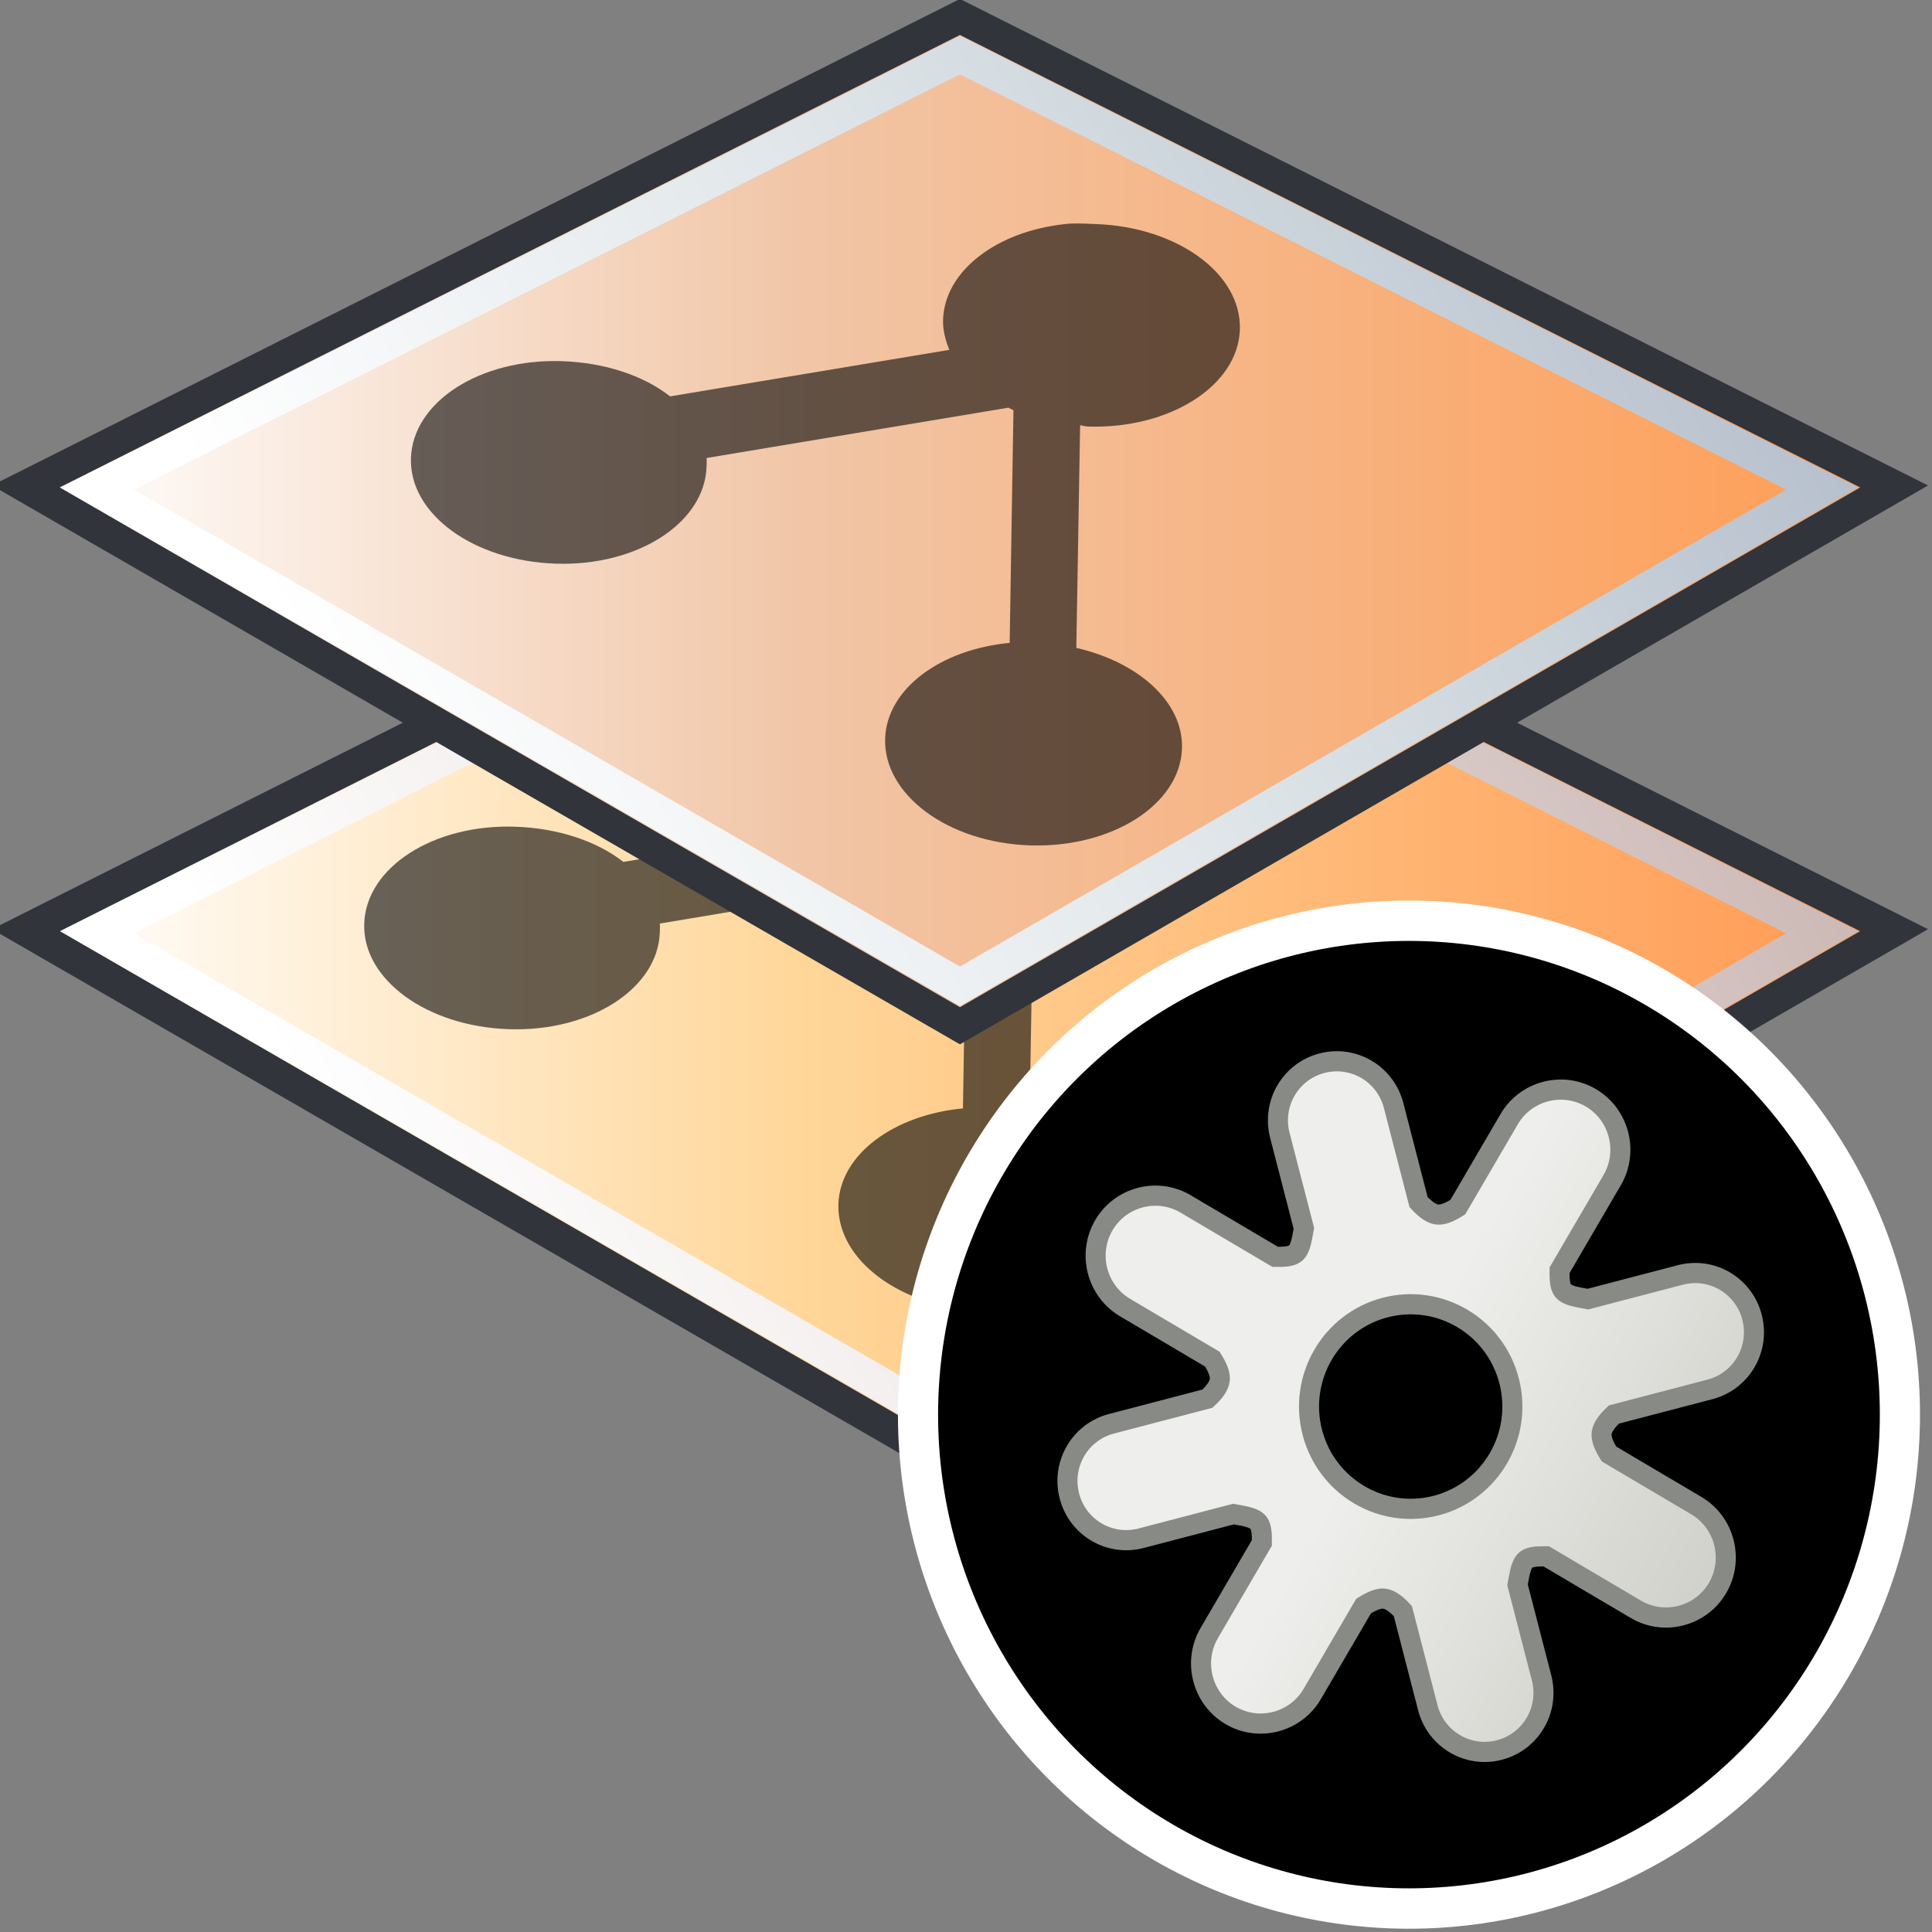 <?xml version="1.0" encoding="UTF-8" standalone="no"?>
<!-- Created with Inkscape (http://www.inkscape.org/) -->

<svg
   width="48"
   height="48"
   viewBox="0 0 48 48"
   version="1.1"
   id="svg1"
   xml:space="preserve"
   xmlns:xlink="http://www.w3.org/1999/xlink"
   xmlns="http://www.w3.org/2000/svg"
   xmlns:svg="http://www.w3.org/2000/svg"
   xmlns:a="http://ns.adobe.com/AdobeSVGViewerExtensions/3.0/"
   xmlns:i="http://ns.adobe.com/AdobeIllustrator/10.0/"><rect x="0" y="0" width="48" height="48" fill="#808080" stroke="none"/><defs
     id="defs1"><linearGradient
       id="linearGradient478"><stop
         style="stop-color:#eccc32;stop-opacity:1;"
         offset="0"
         id="stop478" /><stop
         style="stop-color:#9e3b0d;stop-opacity:0.992;"
         offset="1"
         id="stop479" /></linearGradient><style
       id="style30113">.cls-1{isolation:isolate;}.cls-2{fill:url(#radial-gradient);}.cls-3{opacity:0.4;fill:url(#linear-gradient);}.cls-3,.cls-65{mix-blend-mode:multiply;}.cls-4{fill:url(#linear-gradient-2);}.cls-5{fill:url(#linear-gradient-3);}.cls-6{fill:url(#linear-gradient-4);}.cls-7{fill:url(#linear-gradient-5);}.cls-8{fill:url(#linear-gradient-6);}.cls-9{fill:url(#linear-gradient-7);}.cls-10{fill:#e9b96e;}.cls-11{fill:url(#linear-gradient-8);}.cls-12{fill:url(#linear-gradient-9);}.cls-13{fill:url(#linear-gradient-10);}.cls-14{fill:url(#linear-gradient-11);}.cls-15{opacity:0.55;fill:url(#linear-gradient-12);}.cls-16{fill:url(#linear-gradient-13);}.cls-17,.cls-20,.cls-22,.cls-24,.cls-34,.cls-35,.cls-37,.cls-38,.cls-39,.cls-41,.cls-43,.cls-55,.cls-56,.cls-67{fill:none;}.cls-17{stroke:#3465a4;}.cls-17,.cls-22,.cls-34,.cls-35,.cls-37,.cls-38,.cls-39,.cls-41,.cls-43,.cls-55,.cls-56{stroke-linecap:round;stroke-linejoin:round;}.cls-17,.cls-34,.cls-35,.cls-37,.cls-39,.cls-41,.cls-43,.cls-55,.cls-56{stroke-width:0.7px;}.cls-18{fill:#c28c3f;}.cls-19{fill:url(#linear-gradient-14);}.cls-20{stroke:#b16a10;}.cls-20,.cls-24,.cls-67{stroke-miterlimit:10;}.cls-20,.cls-22,.cls-24,.cls-38,.cls-67{stroke-width:0.35px;}.cls-21{fill:url(#linear-gradient-15);}.cls-22,.cls-24{stroke:#408b09;}.cls-23{fill:url(#linear-gradient-16);}.cls-25{fill:url(#linear-gradient-17);}.cls-26{fill:url(#linear-gradient-18);}.cls-27{fill:url(#linear-gradient-19);}.cls-28{fill:url(#linear-gradient-20);}.cls-29{fill:#408b09;}.cls-30{fill:url(#linear-gradient-21);}.cls-31{fill:url(#linear-gradient-22);}.cls-32{fill:url(#linear-gradient-23);}.cls-33{fill:url(#linear-gradient-24);}.cls-34{stroke:url(#linear-gradient-25);}.cls-35{stroke:url(#linear-gradient-26);}.cls-36{fill:url(#linear-gradient-27);}.cls-37{stroke:url(#linear-gradient-28);}.cls-38{stroke:url(#linear-gradient-29);}.cls-39{stroke:url(#linear-gradient-30);}.cls-40{fill:url(#linear-gradient-31);}.cls-41{stroke:url(#linear-gradient-32);}.cls-42{fill:url(#linear-gradient-33);}.cls-43{stroke:url(#linear-gradient-34);}.cls-44{fill:url(#linear-gradient-35);}.cls-45{fill:url(#linear-gradient-36);}.cls-46{fill:url(#linear-gradient-37);}.cls-47{fill:url(#linear-gradient-38);}.cls-48{fill:url(#linear-gradient-39);}.cls-49{fill:url(#linear-gradient-40);}.cls-50{fill:url(#linear-gradient-41);}.cls-51{fill:url(#linear-gradient-42);}.cls-52{fill:url(#linear-gradient-43);}.cls-53{fill:url(#linear-gradient-44);}.cls-54{fill:url(#linear-gradient-45);}.cls-55{stroke:url(#linear-gradient-46);}.cls-56{stroke:url(#linear-gradient-47);}.cls-57{fill:url(#linear-gradient-48);}.cls-58{fill:url(#linear-gradient-49);}.cls-59{fill:url(#linear-gradient-50);}.cls-60{fill:url(#linear-gradient-51);}.cls-61{fill:#eeeeec;}.cls-62{fill:#3465a4;}.cls-63{fill:#fce94f;}.cls-64{fill:#ef2929;}.cls-65{fill:url(#linear-gradient-52);}.cls-66{fill:url(#linear-gradient-53);}.cls-67{stroke:#204a87;}</style><style
       id="style32014">.cls-1{fill:url(#radial-gradient);}.cls-2{fill:url(#radial-gradient-2);}.cls-3{fill:url(#linear-gradient);}.cls-4{fill:#f57900;}.cls-5{fill:url(#radial-gradient-3);}.cls-6{fill:url(#New_Gradient_Swatch_11);}.cls-7{fill:url(#linear-gradient-2);}.cls-10,.cls-19,.cls-23,.cls-24,.cls-8,.cls-9{fill:none;stroke-linejoin:round;}.cls-8{stroke:#343434;}.cls-10,.cls-24,.cls-8,.cls-9{stroke-linecap:round;}.cls-9{stroke:#ce5c00;}.cls-10{stroke:#333;}.cls-11{fill:url(#radial-gradient-4);}.cls-12{fill:url(#radial-gradient-5);}.cls-13{fill:url(#radial-gradient-6);}.cls-14{fill:url(#radial-gradient-7);}.cls-15{fill:url(#radial-gradient-8);}.cls-16{fill:url(#radial-gradient-9);}.cls-17{fill:url(#radial-gradient-10);}.cls-18{fill:url(#radial-gradient-11);}.cls-19,.cls-23{stroke-width:0.97px;}.cls-19{stroke:url(#linear-gradient-3);}.cls-20{fill:#ce5c00;}.cls-21{fill:url(#radial-gradient-12);}.cls-22{fill:url(#linear-gradient-4);}.cls-23{stroke:url(#linear-gradient-5);}.cls-24{stroke:#757772;stroke-width:0.99px;}</style><linearGradient
       y2="383.691"
       x2="280.796"
       y1="383.691"
       x1="237.088"
       gradientUnits="userSpaceOnUse"
       id="XMLID_101_"><stop
         id="stop4697"
         style="stop-color:#FFFFFF"
         offset="0.006" /><stop
         id="stop4699"
         style="stop-color:#ffd698;stop-opacity:1;"
         offset="0.421" /><stop
         id="stop4701"
         style="stop-color:#ff9954;stop-opacity:1;"
         offset="1" /><a:midPointStop
         style="stop-color:#FFFFFF"
         offset="0.006" /><a:midPointStop
         style="stop-color:#FFFFFF"
         offset="0.5" /><a:midPointStop
         style="stop-color:#C3CBD4"
         offset="0.421" /><a:midPointStop
         style="stop-color:#C3CBD4"
         offset="0.5" /><a:midPointStop
         style="stop-color:#A1A8B2"
         offset="1" /></linearGradient><linearGradient
       y2="372.915"
       x2="275.676"
       y1="390.665"
       x1="245.926"
       gradientUnits="userSpaceOnUse"
       id="XMLID_102_"><stop
         id="stop4708"
         style="stop-color:#FFFFFF"
         offset="0" /><stop
         id="stop4710"
         style="stop-color:#e6dddb;stop-opacity:1;"
         offset="0.528" /><stop
         id="stop4712"
         style="stop-color:#cab6b3;stop-opacity:1;"
         offset="1" /><a:midPointStop
         style="stop-color:#FFFFFF"
         offset="0" /><a:midPointStop
         style="stop-color:#FFFFFF"
         offset="0.5" /><a:midPointStop
         style="stop-color:#DBE2E6"
         offset="0.528" /><a:midPointStop
         style="stop-color:#DBE2E6"
         offset="0.5" /><a:midPointStop
         style="stop-color:#B3BDCA"
         offset="1" /></linearGradient><linearGradient
       y2="373.31"
       x2="280.796"
       y1="373.31"
       x1="237.088"
       gradientUnits="userSpaceOnUse"
       id="XMLID_103_"><stop
         id="stop4719"
         style="stop-color:#FFFFFF"
         offset="0.006" /><stop
         id="stop4721"
         style="stop-color:#f1c5a6;stop-opacity:1;"
         offset="0.421" /><stop
         id="stop4723"
         style="stop-color:#ff9d54;stop-opacity:1;"
         offset="1" /><a:midPointStop
         style="stop-color:#FFFFFF"
         offset="0.006" /><a:midPointStop
         style="stop-color:#FFFFFF"
         offset="0.5" /><a:midPointStop
         style="stop-color:#C3CBD4"
         offset="0.421" /><a:midPointStop
         style="stop-color:#C3CBD4"
         offset="0.5" /><a:midPointStop
         style="stop-color:#A1A8B2"
         offset="1" /></linearGradient><linearGradient
       y2="362.533"
       x2="275.675"
       y1="380.283"
       x1="245.925"
       gradientUnits="userSpaceOnUse"
       id="XMLID_104_"><stop
         id="stop4730"
         style="stop-color:#FFFFFF"
         offset="0" /><stop
         id="stop4732"
         style="stop-color:#DBE2E6"
         offset="0.528" /><stop
         id="stop4734"
         style="stop-color:#B3BDCA"
         offset="1" /><a:midPointStop
         style="stop-color:#FFFFFF"
         offset="0" /><a:midPointStop
         style="stop-color:#FFFFFF"
         offset="0.5" /><a:midPointStop
         style="stop-color:#DBE2E6"
         offset="0.528" /><a:midPointStop
         style="stop-color:#DBE2E6"
         offset="0.5" /><a:midPointStop
         style="stop-color:#B3BDCA"
         offset="1" /></linearGradient><linearGradient
       xlink:href="#linearGradient31615"
       id="linearGradient31621"
       x1="7.598"
       y1="7.681"
       x2="12.404"
       y2="12.336"
       gradientUnits="userSpaceOnUse"
       gradientTransform="matrix(1.125,-0.292,0.292,1.124,47.126,26.974)" /><linearGradient
       id="linearGradient31615"><stop
         style="stop-color:#eeeeec;stop-opacity:1;"
         offset="0"
         id="stop31617" /><stop
         style="stop-color:#d2d2cc;stop-opacity:1;"
         offset="1"
         id="stop31619" /></linearGradient><style
       id="style2267">.cls-1{isolation:isolate;}.cls-2{fill:url(#radial-gradient);}.cls-3{fill:url(#linear-gradient);}.cls-10,.cls-25,.cls-4,.cls-5,.cls-9{fill:none;}.cls-4{stroke:#729fcf;}.cls-10,.cls-25,.cls-4,.cls-9{stroke-linecap:round;stroke-linejoin:round;}.cls-4,.cls-5,.cls-9{stroke-width:0.7px;}.cls-5{stroke-miterlimit:10;stroke:url(#linear-gradient-2);}.cls-6{fill:url(#New_Gradient_Swatch_4);}.cls-7{fill:url(#linear-gradient-3);}.cls-8{fill:url(#linear-gradient-4);}.cls-10,.cls-9{stroke:#204a87;}.cls-10,.cls-25{stroke-width:1.4px;}.cls-11{fill:#00255d;}.cls-12{fill:#204a87;}.cls-13,.cls-19,.cls-20,.cls-22,.cls-33{mix-blend-mode:multiply;}.cls-13{fill:url(#linear-gradient-5);}.cls-14{fill:url(#linear-gradient-7);}.cls-15{fill:#232729;}.cls-16{fill:#3465a4;}.cls-17{fill:#c8cdc3;}.cls-18{fill:url(#linear-gradient-8);}.cls-19{fill:url(#linear-gradient-9);}.cls-20{fill:url(#linear-gradient-10);}.cls-21,.cls-23,.cls-34{opacity:0.9;}.cls-21{fill:url(#linear-gradient-11);}.cls-22{fill:url(#linear-gradient-12);}.cls-23{fill:url(#linear-gradient-13);}.cls-24{fill:url(#New_Gradient_Swatch_2);}.cls-25{stroke:#555753;}.cls-26{fill:url(#linear-gradient-14);}.cls-27{fill:url(#linear-gradient-15);}.cls-28{fill:url(#linear-gradient-16);}.cls-29{fill:url(#linear-gradient-17);}.cls-30{fill:url(#linear-gradient-18);}.cls-31{fill:url(#linear-gradient-19);}.cls-32{fill:url(#linear-gradient-20);}.cls-33{fill:url(#linear-gradient-21);}.cls-34{fill:url(#linear-gradient-22);}</style><style
       id="style135397">.cls-1{isolation:isolate;}.cls-2{fill:url(#radial-gradient);}.cls-20,.cls-21,.cls-3,.cls-33{mix-blend-mode:multiply;}.cls-4{fill:url(#linear-gradient);}.cls-5{opacity:0.85;}.cls-6{fill:url(#linear-gradient-2);}.cls-7{fill:url(#linear-gradient-3);}.cls-8{fill:url(#linear-gradient-4);}.cls-9{fill:url(#linear-gradient-5);}.cls-10{fill:url(#linear-gradient-6);}.cls-11{fill:url(#linear-gradient-7);}.cls-12{fill:url(#linear-gradient-8);}.cls-13{fill:url(#linear-gradient-9);}.cls-14,.cls-17,.cls-29,.cls-34,.cls-43,.cls-51,.cls-52,.cls-53,.cls-56,.cls-58{fill:none;}.cls-14{stroke:#3465a4;}.cls-14,.cls-17,.cls-44,.cls-45,.cls-52,.cls-53{stroke-linecap:round;stroke-linejoin:round;}.cls-14,.cls-17,.cls-22,.cls-29,.cls-34{stroke-width:0.7px;}.cls-15{fill:url(#linear-gradient-10);}.cls-16{fill:url(#linear-gradient-11);}.cls-17,.cls-22,.cls-34,.cls-52{stroke:#888a85;}.cls-18{fill:url(#linear-gradient-12);}.cls-19{fill:url(#linear-gradient-13);}.cls-20,.cls-21,.cls-33{opacity:0.4;}.cls-20{fill:url(#linear-gradient-14);}.cls-21{fill:url(#linear-gradient-15);}.cls-22{fill:#888a85;}.cls-22,.cls-29,.cls-34{stroke-linejoin:bevel;}.cls-23{fill:#babdb6;}.cls-24{fill:#eeeeec;}.cls-25{fill:url(#linear-gradient-16);}.cls-26{fill:url(#linear-gradient-17);}.cls-27{fill:url(#linear-gradient-18);}.cls-28{fill:url(#linear-gradient-19);}.cls-29{stroke:#8f5902;}.cls-30{fill:#c17d11;}.cls-31{fill:#e9b96e;}.cls-32{fill:url(#linear-gradient-20);}.cls-33{fill:url(#linear-gradient-21);}.cls-35{fill:url(#linear-gradient-22);}.cls-36{fill:url(#linear-gradient-23);}.cls-37{fill:url(#linear-gradient-24);}.cls-38{fill:url(#linear-gradient-25);}.cls-39{fill:url(#linear-gradient-26);}.cls-40{fill:url(#linear-gradient-27);}.cls-41{fill:url(#linear-gradient-28);}.cls-42{fill:url(#linear-gradient-29);}.cls-43,.cls-51,.cls-56,.cls-58{stroke-miterlimit:10;}.cls-43,.cls-44,.cls-45,.cls-51,.cls-53,.cls-56,.cls-58{stroke-width:0.35px;}.cls-43{stroke:url(#linear-gradient-30);}.cls-44,.cls-45,.cls-58{stroke:#edd400;}.cls-44{fill:url(#linear-gradient-31);}.cls-45{fill:url(#linear-gradient-32);}.cls-46{fill:url(#linear-gradient-33);}.cls-47{fill:url(#linear-gradient-34);}.cls-48{fill:#ad7fa8;}.cls-49{fill:#73d216;}.cls-50{fill:#fcaf3e;}.cls-51{stroke:#e9b96e;}.cls-52{stroke-width:0.95px;}.cls-53{stroke:#eeeeec;}.cls-54{fill:url(#linear-gradient-35);}.cls-55{fill:url(#linear-gradient-36);}.cls-56{stroke:#c4a000;}.cls-57{fill:#fff;}.cls-59{fill:url(#linear-gradient-37);}.cls-60{fill:url(#linear-gradient-38);}.cls-61{fill:url(#linear-gradient-39);}.cls-62{fill:url(#linear-gradient-40);}.cls-63{fill:url(#linear-gradient-41);}.cls-64{fill:url(#linear-gradient-42);}</style><style
       id="style32576">.cls-1{isolation:isolate;}.cls-2{fill:url(#radial-gradient);}.cls-10,.cls-14,.cls-3{fill:none;stroke-width:0.7px;}.cls-14,.cls-3{stroke-linecap:round;stroke-linejoin:round;}.cls-3{stroke:url(#linear-gradient);}.cls-4{fill:url(#linear-gradient-2);}.cls-5{fill:url(#linear-gradient-3);}.cls-6{fill:url(#linear-gradient-4);}.cls-7{mix-blend-mode:multiply;}.cls-8{fill:#888a85;}.cls-9{fill:url(#linear-gradient-5);}.cls-10{stroke:#c17d11;stroke-miterlimit:10;}.cls-11{fill:#c00;}.cls-12{fill:url(#linear-gradient-7);}.cls-13{fill:url(#radial-gradient-2);}.cls-14{stroke:url(#linear-gradient-8);}.cls-15{fill:url(#linear-gradient-9);}.cls-16{fill:url(#linear-gradient-10);}.cls-17{fill:url(#linear-gradient-11);}.cls-18{fill:url(#linear-gradient-12);}.cls-19{fill:url(#linear-gradient-13);}.cls-20{fill:url(#linear-gradient-14);}.cls-21{fill:url(#linear-gradient-15);}.cls-22{fill:url(#linear-gradient-16);}.cls-23{fill:#fff;}.cls-24{fill:url(#linear-gradient-17);}.cls-25{fill:url(#linear-gradient-18);}.cls-26{fill:url(#linear-gradient-19);}.cls-27{fill:url(#linear-gradient-20);}.cls-28{fill:url(#linear-gradient-21);}</style><style
       id="style1">.cls-1{fill:url(#radial-gradient);}.cls-2{fill:#ad7fa8;}.cls-3{fill:url(#linear-gradient);}.cls-4,.cls-5{fill:url(#linear-gradient-2);}.cls-5{opacity:0.2;}.cls-6{opacity:0.7;fill:url(#linear-gradient-4);}.cls-10,.cls-14,.cls-16,.cls-7,.cls-8{fill:none;}.cls-7,.cls-8{stroke:#cc9ac9;}.cls-10,.cls-7,.cls-8{stroke-miterlimit:10;}.cls-14,.cls-7{stroke-width:0.7px;}.cls-8{stroke-width:0.5px;}.cls-9{fill:#8ae234;}.cls-10{stroke:#4e9a06;stroke-width:1.4px;}.cls-11{fill:#4e9a06;}.cls-12{fill:#e7bc7b;}.cls-13{fill:#edd400;}.cls-14{stroke:#8f5902;}.cls-14,.cls-16{stroke-linecap:round;stroke-linejoin:round;}.cls-15{fill:#f57900;}.cls-16{stroke:#eeeeec;}.cls-17{fill:#8f5902;}</style><style
       id="style6884">.cls-1{fill:url(#radial-gradient);}.cls-2{fill:#c17d11;}.cls-3{fill:url(#linear-gradient);}.cls-4{fill:url(#linear-gradient-2);}.cls-5{fill:#8f5902;}.cls-6{fill:#e9b96e;}.cls-7{fill:url(#linear-gradient-3);}.cls-8{fill:url(#linear-gradient-4);}.cls-16,.cls-29,.cls-9{fill:none;}.cls-9{stroke:#8f5902;stroke-miterlimit:10;}.cls-10{fill:#ef2929;}.cls-11{fill:url(#linear-gradient-6);}.cls-12{fill:url(#linear-gradient-7);}.cls-13{fill:url(#linear-gradient-8);}.cls-14{fill:url(#linear-gradient-9);}.cls-15{fill:url(#linear-gradient-10);}.cls-16{stroke:#a40000;}.cls-16,.cls-29{stroke-linecap:round;stroke-linejoin:round;stroke-width:0.7px;}.cls-17{fill:url(#linear-gradient-11);}.cls-18{fill:url(#linear-gradient-12);}.cls-19{fill:url(#linear-gradient-13);}.cls-20{fill:url(#linear-gradient-14);}.cls-21{fill:url(#linear-gradient-15);}.cls-22{fill:url(#linear-gradient-16);}.cls-23{fill:url(#linear-gradient-17);}.cls-24{fill:url(#linear-gradient-18);}.cls-25{fill:url(#linear-gradient-19);}.cls-26{fill:url(#linear-gradient-20);}.cls-27{fill:url(#linear-gradient-21);}.cls-28{fill:url(#linear-gradient-22);}.cls-29{stroke:#555753;}.cls-30{fill:url(#linear-gradient-23);}.cls-31{fill:url(#linear-gradient-24);}.cls-32{fill:url(#linear-gradient-25);}</style><style
       id="style1-1">.cls-1{fill:#8ae234;}.cls-11,.cls-12,.cls-18,.cls-19,.cls-2,.cls-22,.cls-26,.cls-31,.cls-32,.cls-4,.cls-5,.cls-6{fill:none;}.cls-2,.cls-5{stroke:#4e9a06;}.cls-2{stroke-miterlimit:10;}.cls-11,.cls-19,.cls-2{stroke-width:0.7px;}.cls-3{fill:url(#radial-gradient);}.cls-4{stroke:#fff;stroke-width:2.5px;opacity:0.3;}.cls-11,.cls-12,.cls-18,.cls-19,.cls-22,.cls-26,.cls-31,.cls-32,.cls-4,.cls-5,.cls-6{stroke-linecap:round;stroke-linejoin:round;}.cls-5{stroke-width:3px;}.cls-19,.cls-6{stroke:#8ae234;}.cls-6{stroke-width:1.5px;}.cls-7{fill:url(#linear-gradient);}.cls-8{fill:url(#linear-gradient-2);}.cls-9{fill:url(#linear-gradient-3);}.cls-10{fill:#00255d;}.cls-11,.cls-22{stroke:#3465a4;}.cls-12{stroke:url(#linear-gradient-4);}.cls-13{fill:url(#linear-gradient-5);}.cls-14{fill:#204a87;}.cls-15{fill:url(#linear-gradient-6);}.cls-16{fill:url(#linear-gradient-7);}.cls-17{fill:url(#linear-gradient-8);}.cls-18{stroke:url(#linear-gradient-9);}.cls-20{fill:url(#linear-gradient-10);}.cls-21{fill:url(#linear-gradient-11);}.cls-22{stroke-width:0.35px;}.cls-23{fill:url(#linear-gradient-12);}.cls-24{fill:url(#linear-gradient-13);}.cls-25{fill:url(#linear-gradient-14);}.cls-26{stroke:url(#linear-gradient-15);}.cls-27{fill:url(#linear-gradient-16);}.cls-28{fill:url(#linear-gradient-17);}.cls-29{fill:url(#linear-gradient-18);}.cls-30{fill:#3465a4;}.cls-31{stroke:url(#linear-gradient-19);}.cls-32{stroke:url(#linear-gradient-20);}</style><style
       id="style146622">.cls-1{isolation:isolate;}.cls-2{fill:url(#radial-gradient);}.cls-15,.cls-16,.cls-18,.cls-3,.cls-9{mix-blend-mode:multiply;}.cls-10,.cls-11,.cls-21,.cls-4,.cls-5{fill:none;}.cls-4{stroke:#729fcf;}.cls-21,.cls-4,.cls-5{stroke-miterlimit:10;}.cls-10,.cls-11,.cls-4,.cls-5{stroke-width:0.7px;}.cls-21,.cls-5{stroke:#3465a4;}.cls-6{fill:#3465a4;}.cls-7{fill:url(#linear-gradient);}.cls-8{fill:url(#linear-gradient-2);}.cls-9{fill:url(#linear-gradient-3);}.cls-10,.cls-11{stroke-linecap:round;stroke-linejoin:round;}.cls-10{stroke:url(#linear-gradient-4);}.cls-11{stroke:url(#linear-gradient-5);}.cls-12{fill:#231f20;}.cls-13{fill:#204a87;}.cls-14{fill:url(#linear-gradient-6);}.cls-15{fill:url(#linear-gradient-7);}.cls-16{fill:url(#linear-gradient-8);}.cls-17{fill:url(#linear-gradient-9);}.cls-18{fill:url(#linear-gradient-10);}.cls-19{fill:#729fcf;}.cls-20{fill:url(#linear-gradient-11);}.cls-21{stroke-width:0.35px;}.cls-22{fill:url(#linear-gradient-13);}.cls-23{fill:url(#linear-gradient-14);}</style><style
       id="style148850">.cls-1{isolation:isolate;}.cls-2{fill:url(#radial-gradient);}.cls-3{fill:url(#radial-gradient-2);}.cls-4{mix-blend-mode:multiply;}.cls-19,.cls-5,.cls-8{fill:none;stroke:#3465a4;}.cls-19,.cls-5{stroke-linecap:round;stroke-linejoin:round;}.cls-5{stroke-width:0.7px;}.cls-6{fill:url(#linear-gradient);}.cls-7{fill:url(#linear-gradient-2);}.cls-8{stroke-miterlimit:10;}.cls-19,.cls-8{stroke-width:0.35px;}.cls-9{fill:url(#linear-gradient-3);}.cls-10{fill:url(#linear-gradient-4);}.cls-11{fill:url(#linear-gradient-5);}.cls-12{fill:url(#linear-gradient-6);}.cls-13{fill:url(#linear-gradient-7);}.cls-14{fill:url(#linear-gradient-8);}.cls-15{fill:url(#linear-gradient-9);}.cls-16{fill:url(#linear-gradient-10);}.cls-17{fill:url(#linear-gradient-11);}.cls-18{fill:url(#linear-gradient-12);}.cls-20{fill:url(#linear-gradient-13);}.cls-21{fill:url(#linear-gradient-14);}.cls-22{fill:url(#linear-gradient-15);}.cls-23,.cls-27{fill:#3465a4;}.cls-24{fill:url(#linear-gradient-16);}.cls-25{fill:url(#linear-gradient-17);}.cls-26{fill:#204a87;}.cls-27{opacity:0.41;}.cls-28{fill:url(#linear-gradient-18);}.cls-29{fill:url(#linear-gradient-19);}.cls-30{fill:url(#linear-gradient-20);}.cls-31{fill:url(#linear-gradient-21);}.cls-32{fill:url(#linear-gradient-22);}.cls-33{fill:url(#linear-gradient-23);}.cls-34{fill:url(#linear-gradient-24);}.cls-35{fill:url(#linear-gradient-25);}.cls-36{fill:url(#linear-gradient-26);}.cls-37{fill:url(#linear-gradient-27);}.cls-38{fill:url(#linear-gradient-28);}.cls-39{fill:url(#linear-gradient-29);}.cls-40{fill:url(#linear-gradient-30);}.cls-41{fill:url(#linear-gradient-31);}.cls-42{fill:url(#linear-gradient-32);}.cls-43{fill:url(#linear-gradient-33);}.cls-44{fill:url(#linear-gradient-34);}.cls-45{fill:url(#linear-gradient-35);}.cls-46{fill:url(#linear-gradient-36);}</style><style
       id="style1028">.cls-1,.cls-11,.cls-9{fill:none;}.cls-2{fill:url(#radial-gradient);}.cls-3{fill:#c4a000;}.cls-4{fill:url(#radial-gradient-2);}.cls-5{fill:url(#radial-gradient-3);}.cls-6{fill:url(#radial-gradient-4);}.cls-7{fill:#900004;}.cls-8{fill:url(#linear-gradient);}.cls-9{stroke:#757772;}.cls-11,.cls-9{stroke-linecap:round;stroke-linejoin:round;stroke-width:0.7px;}.cls-10{fill:url(#linear-gradient-2);}.cls-11{stroke:#900004;}.cls-12{clip-path:url(#clip-path);}.cls-13{fill:url(#radial-gradient-5);}.cls-14{fill:url(#linear-gradient-3);}.cls-15{fill:url(#linear-gradient-4);}.cls-16{fill:url(#linear-gradient-5);}.cls-17{fill:url(#linear-gradient-6);}.cls-18{fill:url(#radial-gradient-6);}.cls-19{fill:url(#radial-gradient-7);}.cls-20{fill:url(#linear-gradient-7);}.cls-21{fill:url(#linear-gradient-8);}.cls-22{fill:url(#linear-gradient-9);}.cls-23{fill:url(#linear-gradient-10);}.cls-24,.cls-29{opacity:0.72;}.cls-24{fill:url(#linear-gradient-13);}.cls-25{fill:url(#linear-gradient-14);}.cls-26{fill:url(#linear-gradient-15);}.cls-27{fill:url(#linear-gradient-16);}.cls-28{fill:url(#linear-gradient-17);}.cls-29{fill:url(#linear-gradient-21);}</style><style
       id="style1-0">.cls-1{fill:url(#radial-gradient);}.cls-10,.cls-12,.cls-15,.cls-16,.cls-2,.cls-21,.cls-22,.cls-9{fill:none;}.cls-2{stroke:#f57f7f;stroke-width:0.7px;stroke-dasharray:2.5 1.5;}.cls-12,.cls-2,.cls-22{stroke-miterlimit:10;}.cls-3{fill:#f57f7f;}.cls-4{fill:url(#linear-gradient);}.cls-5{fill:url(#linear-gradient-2);}.cls-6{fill:url(#linear-gradient-3);}.cls-7{fill:url(#linear-gradient-4);}.cls-8{fill:url(#linear-gradient-5);}.cls-12,.cls-9{stroke:#729fcf;}.cls-10,.cls-15,.cls-16,.cls-21,.cls-9{stroke-linecap:round;stroke-linejoin:round;}.cls-10,.cls-12,.cls-21,.cls-22,.cls-9{stroke-width:0.35px;}.cls-10{stroke:#aec8e4;}.cls-11{fill:url(#linear-gradient-6);}.cls-13{fill:url(#linear-gradient-7);}.cls-14{fill:#d0f3ae;}.cls-15{stroke:#fff;stroke-width:3.5px;opacity:0.5;}.cls-16{stroke:#8ae234;stroke-width:1.5px;}.cls-17{fill:url(#radial-gradient-2);}.cls-18{fill:#fdeaea;}.cls-19{fill:url(#radial-gradient-3);}.cls-20{fill:#fabfbf;}.cls-21{stroke:#ef2929;}.cls-22{stroke:#a40000;}.cls-23{fill:#a40000;}.cls-24{fill:#c00;}</style><style
       id="style136602">.cls-1,.cls-13,.cls-19,.cls-25,.cls-36,.cls-40,.cls-55,.cls-58,.cls-61,.cls-77{fill:none;}.cls-2{isolation:isolate;}.cls-3{fill:url(#radial-gradient);}.cls-38,.cls-4,.cls-81,.cls-82,.cls-84{mix-blend-mode:multiply;}.cls-26,.cls-28,.cls-5,.cls-74{stroke:#4e9a06;}.cls-25,.cls-26,.cls-28,.cls-38,.cls-5,.cls-63,.cls-64,.cls-74{stroke-miterlimit:10;}.cls-13,.cls-19,.cls-25,.cls-26,.cls-28,.cls-5,.cls-55,.cls-58,.cls-63,.cls-64,.cls-74,.cls-77{stroke-width:0.35px;}.cls-5{fill:url(#New_Gradient_Swatch_4);}.cls-6{fill:url(#linear-gradient);}.cls-7{fill:url(#linear-gradient-2);}.cls-8{fill:url(#linear-gradient-3);}.cls-9{fill:url(#linear-gradient-4);}.cls-10{fill:url(#linear-gradient-5);}.cls-11{fill:#ad7fa8;}.cls-12{clip-path:url(#clip-path);}.cls-13{stroke:#5c3566;}.cls-13,.cls-19,.cls-36,.cls-40,.cls-55,.cls-58,.cls-61,.cls-77{stroke-linecap:round;stroke-linejoin:round;}.cls-14{fill:url(#linear-gradient-6);}.cls-15{fill:#755076;}.cls-16{fill:#5c3566;}.cls-17{fill:#babdb6;}.cls-18{clip-path:url(#clip-path-2);}.cls-19{stroke:#204a87;}.cls-20{fill:url(#linear-gradient-7);}.cls-21{fill:#888a85;}.cls-22{fill:#204a87;}.cls-23{fill:url(#New_Gradient_Swatch_4-2);}.cls-24{fill:url(#New_Gradient_Swatch_4-3);}.cls-25{stroke:#73d216;}.cls-26{fill:url(#New_Gradient_Swatch_4-4);}.cls-27{fill:url(#New_Gradient_Swatch_4-5);}.cls-28{fill:url(#New_Gradient_Swatch_4-6);}.cls-29{fill:#729fcf;}.cls-30{clip-path:url(#clip-path-3);}.cls-31{fill:url(#linear-gradient-8);}.cls-32,.cls-51{fill:#3465a4;}.cls-33{clip-path:url(#clip-path-4);}.cls-34{fill:url(#linear-gradient-9);}.cls-35{fill:url(#linear-gradient-10);}.cls-36{stroke:#fff;stroke-width:0.3px;}.cls-37{fill:#eeeeec;}.cls-38,.cls-39{fill:#fff;}.cls-38,.cls-63,.cls-64{stroke:#888a85;}.cls-38{stroke-width:0.75px;opacity:0.43;}.cls-40{stroke:#555753;}.cls-40,.cls-61{stroke-width:0.7px;}.cls-41{fill:url(#linear-gradient-11);}.cls-42{fill:url(#linear-gradient-12);}.cls-43{fill:url(#linear-gradient-13);}.cls-44{fill:url(#linear-gradient-14);}.cls-45{clip-path:url(#clip-path-5);}.cls-46{fill:url(#linear-gradient-15);}.cls-47{clip-path:url(#clip-path-6);}.cls-48{fill:url(#linear-gradient-16);}.cls-49{clip-path:url(#clip-path-7);}.cls-50{fill:url(#linear-gradient-17);}.cls-51{opacity:0.47;}.cls-52{clip-path:url(#clip-path-8);}.cls-53{fill:url(#linear-gradient-18);}.cls-54{opacity:0.62;}.cls-55{stroke:#729fcf;}.cls-56{clip-path:url(#clip-path-9);}.cls-57{fill:url(#linear-gradient-19);}.cls-58{stroke:#ad7fa8;}.cls-59{fill:url(#linear-gradient-20);}.cls-60{fill:url(#linear-gradient-21);}.cls-61{stroke:#2e3436;}.cls-62{fill:url(#linear-gradient-22);}.cls-63{fill:url(#linear-gradient-23);}.cls-64{fill:url(#linear-gradient-24);}.cls-65{fill:url(#linear-gradient-25);}.cls-66{fill:url(#linear-gradient-26);}.cls-67{fill:url(#linear-gradient-27);}.cls-68{fill:url(#linear-gradient-28);}.cls-69{fill:#555753;}.cls-70{fill:url(#linear-gradient-29);}.cls-71{fill:url(#linear-gradient-30);}.cls-72{fill:url(#linear-gradient-31);}.cls-73{fill:url(#linear-gradient-32);}.cls-74{fill:url(#New_Gradient_Swatch_4-7);}.cls-75{fill:#fce94f;}.cls-76{clip-path:url(#clip-path-10);}.cls-77{stroke:#c4a000;}.cls-78{fill:url(#linear-gradient-33);}.cls-79{fill:#edd400;}.cls-80{fill:#c4a000;}.cls-81{fill:url(#linear-gradient-34);}.cls-82{fill:url(#linear-gradient-35);}.cls-83{fill:url(#linear-gradient-36);}.cls-84{fill:url(#linear-gradient-37);}.cls-85{fill:url(#linear-gradient-38);}.cls-86{fill:url(#linear-gradient-39);}.cls-87{fill:url(#linear-gradient-40);}.cls-88{fill:url(#linear-gradient-41);}</style><style
       id="style45970">.cls-1{fill:url(#radial-gradient);}.cls-2,.cls-26{fill:#204a87;}.cls-3{fill:url(#linear-gradient);}.cls-4{fill:url(#linear-gradient-2);}.cls-5{fill:#babdb6;}.cls-6{fill:url(#linear-gradient-3);}.cls-11,.cls-14,.cls-15,.cls-20,.cls-21,.cls-24,.cls-28,.cls-31,.cls-32,.cls-7,.cls-9{fill:none;}.cls-16,.cls-7,.cls-9{stroke:#d0dfef;}.cls-11,.cls-16,.cls-26,.cls-28,.cls-7{stroke-miterlimit:10;}.cls-11,.cls-14,.cls-15,.cls-16,.cls-20,.cls-21,.cls-24,.cls-26,.cls-28,.cls-7,.cls-9{stroke-width:0.35px;}.cls-8{fill:url(#linear-gradient-4);}.cls-14,.cls-15,.cls-20,.cls-21,.cls-24,.cls-31,.cls-32,.cls-9{stroke-linecap:round;stroke-linejoin:round;}.cls-10{fill:url(#linear-gradient-5);}.cls-11,.cls-24{stroke:#729fcf;}.cls-12{fill:url(#linear-gradient-6);}.cls-13{fill:url(#linear-gradient-7);}.cls-14,.cls-26,.cls-28{stroke:#3465a4;}.cls-15{stroke:url(#New_Gradient_Swatch_2);}.cls-16,.cls-27{fill:#729fcf;}.cls-17{fill:url(#linear-gradient-8);}.cls-18{fill:url(#linear-gradient-9);}.cls-19{fill:url(#New_Gradient_Swatch_2-2);}.cls-20{stroke:url(#New_Gradient_Swatch_2-3);}.cls-21{stroke:url(#New_Gradient_Swatch_2-4);}.cls-22{fill:url(#linear-gradient-10);}.cls-23{fill:url(#linear-gradient-11);}.cls-25{fill:url(#linear-gradient-12);}.cls-29{fill:url(#linear-gradient-13);}.cls-30{opacity:0.3;}.cls-31{stroke:#fff;stroke-width:1.5px;}.cls-32{stroke:#8ae234;stroke-width:0.7px;}.cls-33{fill:url(#radial-gradient-2);}.cls-34{fill:url(#radial-gradient-3);}.cls-35{fill:url(#radial-gradient-4);}.cls-36{fill:url(#radial-gradient-5);}.cls-37{fill:url(#radial-gradient-6);}.cls-38{fill:url(#radial-gradient-7);}.cls-39{fill:url(#radial-gradient-8);}.cls-40{fill:url(#radial-gradient-9);}.cls-41{fill:url(#radial-gradient-10);}.cls-42{fill:url(#radial-gradient-11);}.cls-43{fill:url(#radial-gradient-12);}.cls-44{fill:url(#radial-gradient-13);}.cls-45{fill:url(#radial-gradient-14);}.cls-46{fill:url(#radial-gradient-15);}.cls-47{fill:url(#radial-gradient-16);}</style></defs><g
     id="layer7"><g
       id="layer1-93"
       transform="translate(-0.195,-0.041)"><polygon
         transform="matrix(1.062,0,0,1.062,-250.951,-383.461)"
         style="fill:url(#XMLID_101_);stroke:#737b87;stroke-width:0.753"
         id="polygon4703"
         points="237.088,382.874 258.941,371.891 280.796,382.874 258.941,395.491 "
         i:knockout="Off" /><g
         transform="matrix(1.062,0,0,1.062,-250.951,-383.461)"
         id="g4705"
         i:knockout="Off"><linearGradient
           y2="372.915"
           x2="275.676"
           y1="390.665"
           x1="245.926"
           gradientUnits="userSpaceOnUse"
           id="linearGradient8024"><stop
             id="stop8026"
             style="stop-color:#FFFFFF"
             offset="0" /><stop
             id="stop8028"
             style="stop-color:#DBE2E6"
             offset="0.528" /><stop
             id="stop8030"
             style="stop-color:#B3BDCA"
             offset="1" /><a:midPointStop
             style="stop-color:#FFFFFF"
             offset="0" /><a:midPointStop
             style="stop-color:#FFFFFF"
             offset="0.5" /><a:midPointStop
             style="stop-color:#DBE2E6"
             offset="0.528" /><a:midPointStop
             style="stop-color:#DBE2E6"
             offset="0.5" /><a:midPointStop
             style="stop-color:#B3BDCA"
             offset="1" /></linearGradient><path
           style="fill:url(#XMLID_102_)"
           id="path4714"
           d="m 237.93,382.898 21.012,12.131 21.012,-12.131 -21.012,-10.56 z m 21.011,-9.664 c 0.341,0.172 18.1,9.096 19.328,9.713 -1.147,0.662 -18.947,10.938 -19.328,11.158 -0.385,-0.223 -18.212,-10.515 -19.326,-11.158 1.228,-0.617 18.986,-9.541 19.326,-9.713 z"
           i:knockout="Off" /></g><polygon
         transform="matrix(1.062,0,0,1.062,-250.951,-383.461)"
         style="fill:none;stroke:#31343a;stroke-width:0.753;stroke-opacity:1"
         id="polygon4716"
         points="237.088,382.874 258.941,371.891 280.796,382.874 258.941,395.491 "
         i:knockout="Off" /><path
         id="path101141"
         d="m 25.495,17.174 c -1.687,0.179 -2.99,1.155 -3.031,2.375 -0.009,0.256 0.06,0.513 0.156,0.75 l -6.938,1.156 c -0.656,-0.517 -1.623,-0.839 -2.688,-0.875 -2.035,-0.068 -3.703,1.013 -3.75,2.406 -0.047,1.394 1.559,2.557 3.594,2.625 2.035,0.068 3.703,-1.013 3.75,-2.406 0.003,-0.076 0.007,-0.144 0,-0.219 l 7.5,-1.25 c 0.041,0.02 0.083,0.044 0.125,0.062 l -0.094,5.781 c -1.716,0.162 -3.052,1.141 -3.094,2.375 -0.047,1.394 1.559,2.588 3.594,2.656 2.035,0.068 3.735,-1.013 3.781,-2.406 0.039,-1.156 -1.087,-2.149 -2.625,-2.5 l 0.094,-5.531 c 0.066,0.005 0.121,0.029 0.188,0.031 2.035,0.068 3.735,-1.013 3.781,-2.406 0.047,-1.394 -1.559,-2.557 -3.594,-2.625 -0.254,-0.009 -0.509,-0.026 -0.75,0 z"
         style="color:#000000;display:inline;overflow:visible;visibility:visible;fill:#000000;fill-opacity:0.593;fill-rule:nonzero;stroke:none;stroke-width:2;marker:none;enable-background:accumulate" /><polygon
         transform="matrix(1.062,0,0,1.062,-250.951,-383.461)"
         style="fill:url(#XMLID_103_)"
         id="polygon4725"
         points="237.088,372.493 258.941,361.51 280.796,372.493 258.941,385.11 "
         i:knockout="Off" /><g
         transform="matrix(1.062,0,0,1.062,-250.951,-383.461)"
         id="g4727"
         i:knockout="Off"><linearGradient
           y2="362.533"
           x2="275.675"
           y1="380.283"
           x1="245.925"
           gradientUnits="userSpaceOnUse"
           id="linearGradient8036"><stop
             id="stop8038"
             style="stop-color:#FFFFFF"
             offset="0" /><stop
             id="stop8040"
             style="stop-color:#DBE2E6"
             offset="0.528" /><stop
             id="stop8042"
             style="stop-color:#B3BDCA"
             offset="1" /><a:midPointStop
             style="stop-color:#FFFFFF"
             offset="0" /><a:midPointStop
             style="stop-color:#FFFFFF"
             offset="0.5" /><a:midPointStop
             style="stop-color:#DBE2E6"
             offset="0.528" /><a:midPointStop
             style="stop-color:#DBE2E6"
             offset="0.5" /><a:midPointStop
             style="stop-color:#B3BDCA"
             offset="1" /></linearGradient><path
           style="fill:url(#XMLID_104_)"
           id="path4736"
           d="m 237.93,372.517 21.012,12.131 21.012,-12.131 -21.012,-10.56 z m 21.011,-9.664 c 0.341,0.172 18.1,9.096 19.328,9.713 -1.147,0.662 -18.947,10.938 -19.328,11.158 -0.385,-0.223 -18.212,-10.515 -19.326,-11.158 1.228,-0.617 18.986,-9.541 19.326,-9.713 z"
           i:knockout="Off" /></g><polygon
         transform="matrix(1.062,0,0,1.062,-250.951,-383.461)"
         style="fill:none;stroke:#31343a;stroke-width:0.753;stroke-opacity:1"
         id="polygon4738"
         points="237.088,372.493 258.941,361.51 280.796,372.493 258.941,385.11 "
         i:knockout="Off" /><path
         style="color:#000000;display:inline;overflow:visible;visibility:visible;fill:#000000;fill-opacity:0.593;fill-rule:nonzero;stroke:none;stroke-width:2;marker:none;enable-background:accumulate"
         d="m 26.656,5.608 c -1.687,0.179 -2.99,1.155 -3.031,2.375 -0.009,0.256 0.06,0.513 0.156,0.75 l -6.938,1.156 c -0.656,-0.517 -1.623,-0.839 -2.688,-0.875 -2.035,-0.068 -3.703,1.013 -3.75,2.406 -0.047,1.394 1.559,2.557 3.594,2.625 2.035,0.068 3.703,-1.013 3.75,-2.406 0.003,-0.076 0.007,-0.144 0,-0.219 l 7.5,-1.25 c 0.041,0.02 0.083,0.044 0.125,0.062 l -0.094,5.781 c -1.716,0.162 -3.052,1.141 -3.094,2.375 -0.047,1.394 1.559,2.588 3.594,2.656 2.035,0.068 3.735,-1.013 3.781,-2.406 0.039,-1.156 -1.087,-2.149 -2.625,-2.5 l 0.094,-5.531 c 0.066,0.005 0.121,0.029 0.188,0.031 2.035,0.068 3.735,-1.013 3.781,-2.406 0.047,-1.394 -1.559,-2.557 -3.594,-2.625 -0.254,-0.009 -0.509,-0.026 -0.75,0 z"
         id="path100622" /><circle
         style="color:#000000;display:inline;overflow:visible;visibility:visible;fill:#000000;fill-opacity:1;fill-rule:nonzero;stroke:#ffffff;stroke-width:0.859;stroke-linecap:butt;stroke-linejoin:miter;stroke-miterlimit:4;stroke-dasharray:none;stroke-dashoffset:0;stroke-opacity:1;marker:none;enable-background:accumulate"
         id="path12848"
         transform="matrix(1.161,0,0,1.168,-32.587,-4.595)"
         cx="58.387"
         cy="34.06"
         r="10.506" /><g
         id="g12842"
         transform="matrix(1.161,0,0,1.168,-32.528,-4.3)"><path
           id="path31611"
           style="color:#000000;display:inline;overflow:visible;visibility:visible;fill:none;stroke:#000000;stroke-width:0.859;stroke-miterlimit:4;stroke-dasharray:none;stroke-opacity:1;marker:none;enable-background:accumulate"
           d="m 60.644,33.586 c 0.302,1.163 -0.395,2.351 -1.558,2.653 -1.163,0.302 -2.351,-0.395 -2.653,-1.558 -0.302,-1.163 0.395,-2.351 1.558,-2.653 1.163,-0.302 2.351,0.395 2.653,1.558 z m -4.005,-6.756 c -0.674,0.175 -1.076,0.859 -0.901,1.534 l 0.514,1.978 c -0.044,0.235 -0.07,0.447 -0.186,0.536 -0.092,0.07 -0.254,0.072 -0.428,0.071 l -1.917,-1.126 c -0.607,-0.356 -1.394,-0.152 -1.75,0.455 -0.356,0.607 -0.152,1.393 0.455,1.75 l 1.869,1.098 c 0.104,0.167 0.174,0.321 0.157,0.447 -0.017,0.126 -0.118,0.259 -0.263,0.393 l -2.054,0.534 c -0.674,0.175 -1.076,0.859 -0.901,1.534 0.175,0.674 0.859,1.076 1.534,0.901 l 1.978,-0.514 c 0.235,0.044 0.447,0.07 0.536,0.186 0.07,0.092 0.072,0.254 0.071,0.428 l -1.126,1.917 c -0.356,0.607 -0.152,1.393 0.455,1.75 0.607,0.356 1.394,0.152 1.75,-0.455 l 1.098,-1.869 c 0.167,-0.104 0.321,-0.174 0.447,-0.157 0.126,0.017 0.259,0.118 0.393,0.263 l 0.534,2.054 c 0.175,0.674 0.859,1.076 1.534,0.901 0.674,-0.175 1.076,-0.859 0.901,-1.534 l -0.514,-1.978 c 0.044,-0.235 0.07,-0.447 0.186,-0.536 0.092,-0.07 0.254,-0.072 0.428,-0.071 l 1.917,1.126 c 0.607,0.356 1.394,0.152 1.75,-0.455 0.356,-0.607 0.152,-1.393 -0.455,-1.75 l -1.869,-1.098 c -0.104,-0.167 -0.174,-0.321 -0.157,-0.447 0.017,-0.126 0.118,-0.259 0.263,-0.393 l 2.054,-0.534 c 0.674,-0.175 1.076,-0.859 0.901,-1.534 -0.175,-0.674 -0.859,-1.076 -1.534,-0.901 l -1.978,0.514 c -0.235,-0.044 -0.447,-0.07 -0.536,-0.186 -0.07,-0.092 -0.072,-0.254 -0.071,-0.428 l 1.126,-1.917 c 0.356,-0.607 0.152,-1.393 -0.455,-1.75 -0.607,-0.356 -1.394,-0.152 -1.75,0.455 l -1.098,1.869 c -0.167,0.104 -0.321,0.174 -0.447,0.157 -0.126,-0.017 -0.259,-0.118 -0.393,-0.263 l -0.534,-2.054 c -0.175,-0.674 -0.859,-1.076 -1.534,-0.901 z" /><path
           d="m 60.479,33.088 c 0.302,1.163 -0.395,2.351 -1.558,2.653 -1.163,0.302 -2.351,-0.395 -2.653,-1.558 -0.302,-1.163 0.395,-2.351 1.558,-2.653 1.163,-0.302 2.351,0.395 2.653,1.558 z m -4.005,-6.756 c -0.674,0.175 -1.076,0.859 -0.901,1.534 l 0.514,1.978 c -0.044,0.235 -0.07,0.447 -0.186,0.536 -0.092,0.07 -0.254,0.072 -0.428,0.071 l -1.917,-1.126 c -0.607,-0.356 -1.394,-0.152 -1.75,0.455 -0.356,0.607 -0.152,1.393 0.455,1.75 l 1.869,1.098 c 0.104,0.167 0.174,0.321 0.157,0.447 -0.017,0.126 -0.118,0.259 -0.263,0.393 l -2.054,0.534 c -0.674,0.175 -1.076,0.859 -0.901,1.534 0.175,0.674 0.859,1.076 1.534,0.901 l 1.978,-0.514 c 0.235,0.044 0.447,0.07 0.536,0.186 0.07,0.092 0.073,0.254 0.071,0.428 l -1.126,1.917 c -0.356,0.607 -0.152,1.393 0.455,1.75 0.607,0.356 1.394,0.152 1.75,-0.455 l 1.098,-1.869 c 0.167,-0.104 0.321,-0.174 0.447,-0.157 0.126,0.017 0.259,0.118 0.393,0.263 l 0.534,2.054 c 0.175,0.674 0.859,1.076 1.534,0.901 0.674,-0.175 1.076,-0.859 0.901,-1.534 l -0.514,-1.978 c 0.044,-0.235 0.07,-0.447 0.186,-0.536 0.092,-0.07 0.254,-0.072 0.428,-0.071 l 1.917,1.126 c 0.607,0.356 1.394,0.152 1.75,-0.455 0.356,-0.607 0.152,-1.393 -0.455,-1.75 l -1.869,-1.098 c -0.104,-0.167 -0.174,-0.321 -0.157,-0.447 0.017,-0.126 0.118,-0.259 0.263,-0.393 l 2.054,-0.534 c 0.674,-0.175 1.076,-0.859 0.901,-1.534 -0.175,-0.674 -0.859,-1.076 -1.534,-0.901 l -1.978,0.514 c -0.235,-0.044 -0.447,-0.07 -0.536,-0.186 -0.07,-0.092 -0.073,-0.254 -0.071,-0.428 l 1.126,-1.917 c 0.356,-0.607 0.152,-1.393 -0.455,-1.75 -0.607,-0.356 -1.394,-0.152 -1.75,0.455 l -1.098,1.869 c -0.167,0.104 -0.321,0.174 -0.447,0.157 -0.126,-0.017 -0.259,-0.118 -0.393,-0.263 l -0.534,-2.054 c -0.175,-0.674 -0.859,-1.076 -1.534,-0.901 z"
           style="color:#000000;display:inline;overflow:visible;visibility:visible;fill:url(#linearGradient31621);fill-opacity:1;fill-rule:evenodd;stroke:#888a85;stroke-width:0.429;stroke-miterlimit:4;stroke-dasharray:none;marker:none;enable-background:accumulate"
           id="path3643" /></g></g></g></svg>
